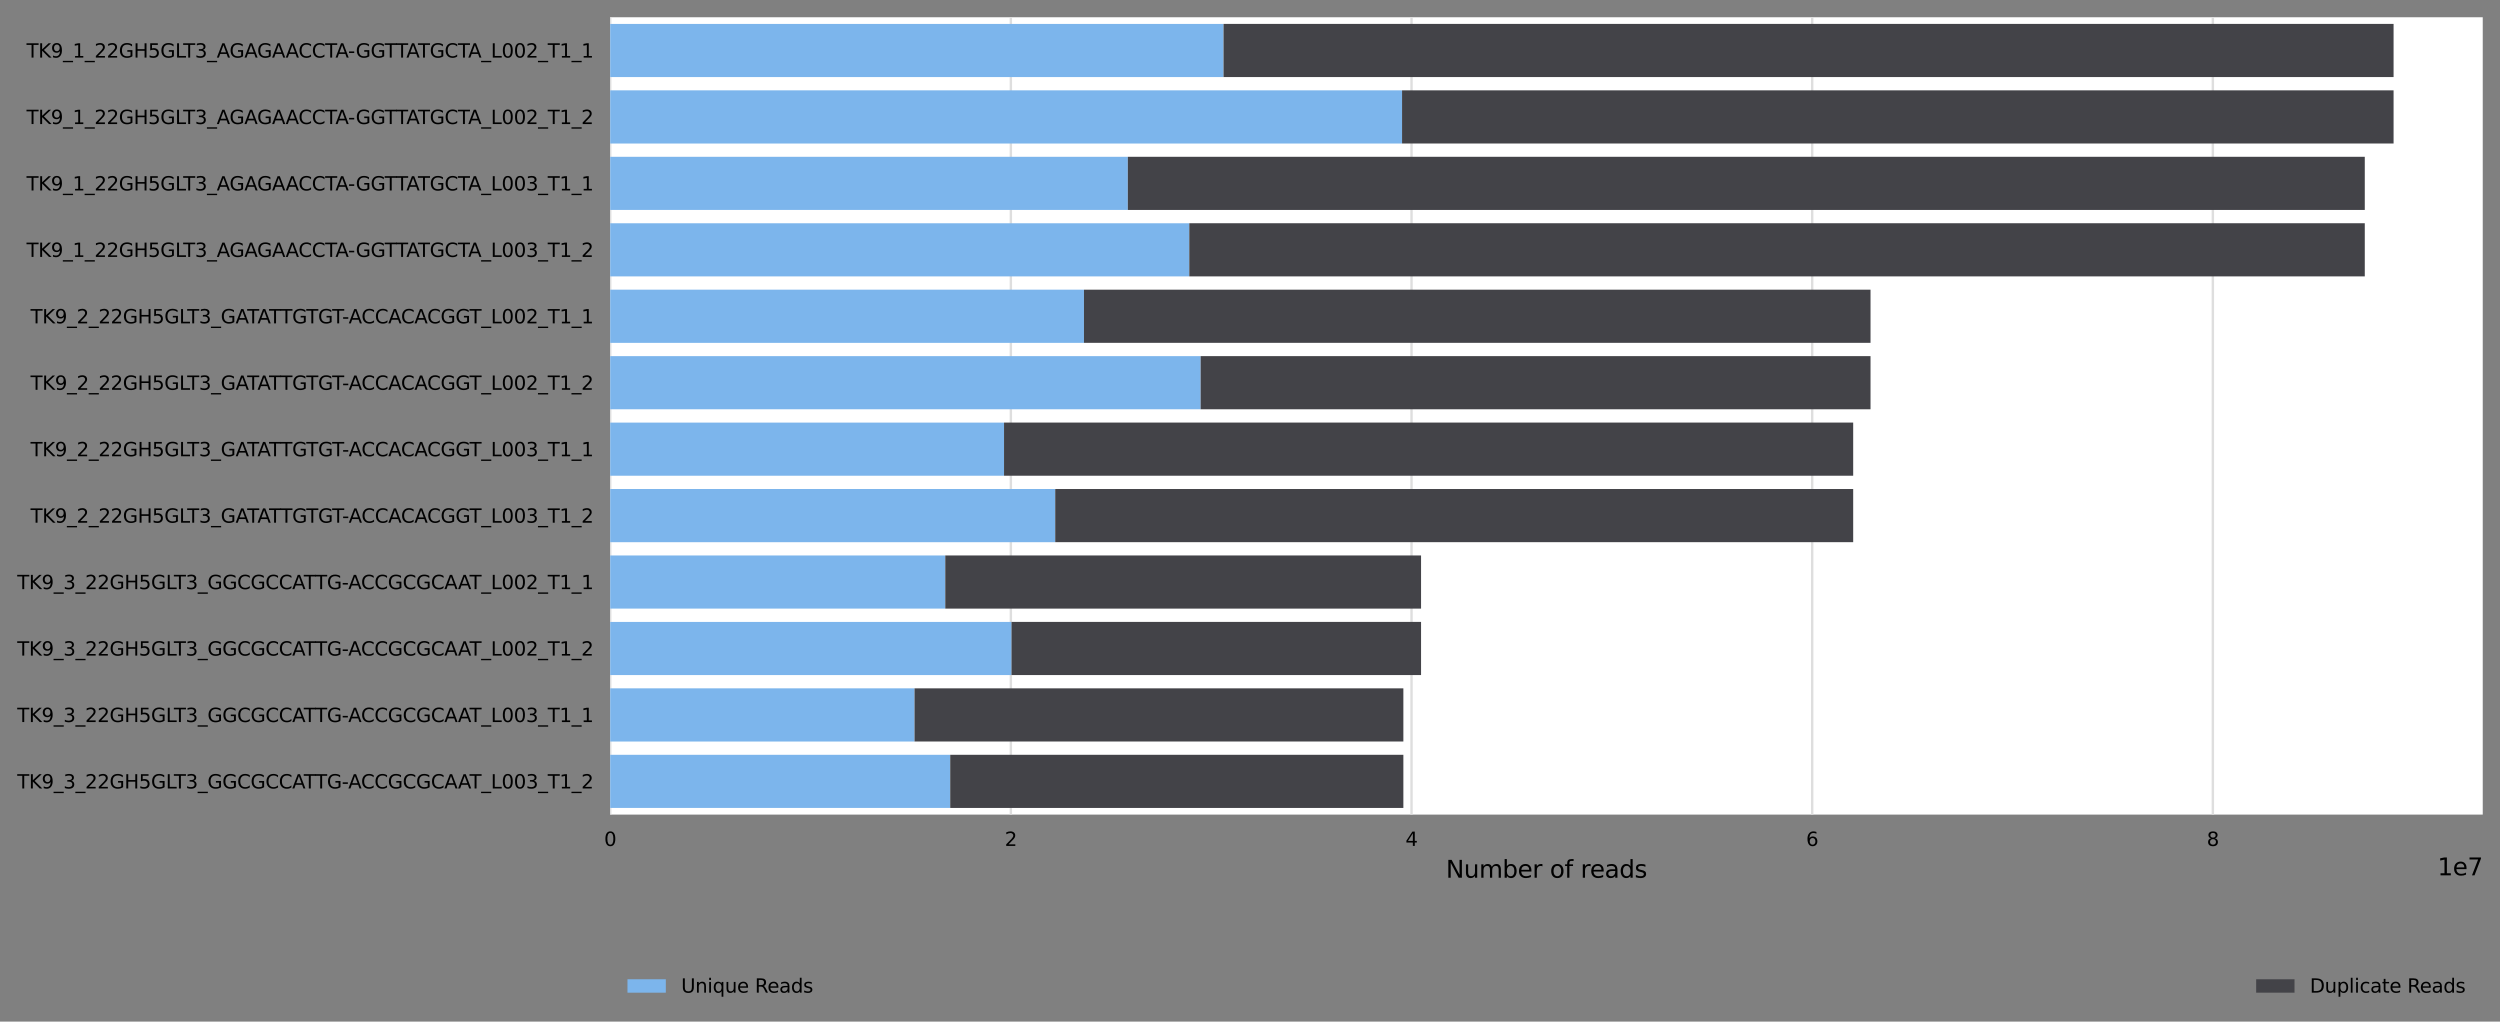 <?xml version="1.0" encoding="utf-8" standalone="no"?>
<!DOCTYPE svg PUBLIC "-//W3C//DTD SVG 1.1//EN"
  "http://www.w3.org/Graphics/SVG/1.1/DTD/svg11.dtd">
<svg xmlns:xlink="http://www.w3.org/1999/xlink" width="1042.975pt" height="426.2pt" viewBox="0 0 1042.975 426.2" xmlns="http://www.w3.org/2000/svg" version="1.1">
 <rect x="0" y="0" width="1042.975" height="426.2" fill="#808080" stroke="none"/>
 <defs>
  <style type="text/css">*{stroke-linejoin: round; stroke-linecap: butt}</style>
 </defs>
 <g id="figure_1">
  <g id="axes_1">
   <g id="patch_1">
    <path d="M 254.575 339.84 
L 1035.775 339.84 
L 1035.775 7.2 
L 254.575 7.2 
z
" style="fill: #ffffff"/>
   </g>
   <g id="matplotlib.axis_1">
    <g id="xtick_1">
     <g id="line2d_1">
      <path d="M 254.575 339.84 
L 254.575 7.2 
" clip-path="url(#p175f66306d)" style="fill: none; stroke: #dedede; stroke-linecap: square"/>
     </g>
     <g id="text_1">
      <!-- 0 -->
      <g transform="translate(252.03 352.919) scale(0.08 -0.08)">
       <defs>
        <path id="DejaVuSans-30" d="M 2034 4250 
Q 1547 4250 1301 3770 
Q 1056 3291 1056 2328 
Q 1056 1369 1301 889 
Q 1547 409 2034 409 
Q 2525 409 2770 889 
Q 3016 1369 3016 2328 
Q 3016 3291 2770 3770 
Q 2525 4250 2034 4250 
z
M 2034 4750 
Q 2819 4750 3233 4129 
Q 3647 3509 3647 2328 
Q 3647 1150 3233 529 
Q 2819 -91 2034 -91 
Q 1250 -91 836 529 
Q 422 1150 422 2328 
Q 422 3509 836 4129 
Q 1250 4750 2034 4750 
z
" transform="scale(0.016)"/>
       </defs>
       <use xlink:href="#DejaVuSans-30"/>
      </g>
     </g>
    </g>
    <g id="xtick_2">
     <g id="line2d_2">
      <path d="M 421.726 339.84 
L 421.726 7.2 
" clip-path="url(#p175f66306d)" style="fill: none; stroke: #dedede; stroke-linecap: square"/>
     </g>
     <g id="text_2">
      <!-- 2 -->
      <g transform="translate(419.181 352.919) scale(0.08 -0.08)">
       <defs>
        <path id="DejaVuSans-32" d="M 1228 531 
L 3431 531 
L 3431 0 
L 469 0 
L 469 531 
Q 828 903 1448 1529 
Q 2069 2156 2228 2338 
Q 2531 2678 2651 2914 
Q 2772 3150 2772 3378 
Q 2772 3750 2511 3984 
Q 2250 4219 1831 4219 
Q 1534 4219 1204 4116 
Q 875 4013 500 3803 
L 500 4441 
Q 881 4594 1212 4672 
Q 1544 4750 1819 4750 
Q 2544 4750 2975 4387 
Q 3406 4025 3406 3419 
Q 3406 3131 3298 2873 
Q 3191 2616 2906 2266 
Q 2828 2175 2409 1742 
Q 1991 1309 1228 531 
z
" transform="scale(0.016)"/>
       </defs>
       <use xlink:href="#DejaVuSans-32"/>
      </g>
     </g>
    </g>
    <g id="xtick_3">
     <g id="line2d_3">
      <path d="M 588.878 339.84 
L 588.878 7.2 
" clip-path="url(#p175f66306d)" style="fill: none; stroke: #dedede; stroke-linecap: square"/>
     </g>
     <g id="text_3">
      <!-- 4 -->
      <g transform="translate(586.333 352.919) scale(0.08 -0.08)">
       <defs>
        <path id="DejaVuSans-34" d="M 2419 4116 
L 825 1625 
L 2419 1625 
L 2419 4116 
z
M 2253 4666 
L 3047 4666 
L 3047 1625 
L 3713 1625 
L 3713 1100 
L 3047 1100 
L 3047 0 
L 2419 0 
L 2419 1100 
L 313 1100 
L 313 1709 
L 2253 4666 
z
" transform="scale(0.016)"/>
       </defs>
       <use xlink:href="#DejaVuSans-34"/>
      </g>
     </g>
    </g>
    <g id="xtick_4">
     <g id="line2d_4">
      <path d="M 756.029 339.84 
L 756.029 7.2 
" clip-path="url(#p175f66306d)" style="fill: none; stroke: #dedede; stroke-linecap: square"/>
     </g>
     <g id="text_4">
      <!-- 6 -->
      <g transform="translate(753.484 352.919) scale(0.08 -0.08)">
       <defs>
        <path id="DejaVuSans-36" d="M 2113 2584 
Q 1688 2584 1439 2293 
Q 1191 2003 1191 1497 
Q 1191 994 1439 701 
Q 1688 409 2113 409 
Q 2538 409 2786 701 
Q 3034 994 3034 1497 
Q 3034 2003 2786 2293 
Q 2538 2584 2113 2584 
z
M 3366 4563 
L 3366 3988 
Q 3128 4100 2886 4159 
Q 2644 4219 2406 4219 
Q 1781 4219 1451 3797 
Q 1122 3375 1075 2522 
Q 1259 2794 1537 2939 
Q 1816 3084 2150 3084 
Q 2853 3084 3261 2657 
Q 3669 2231 3669 1497 
Q 3669 778 3244 343 
Q 2819 -91 2113 -91 
Q 1303 -91 875 529 
Q 447 1150 447 2328 
Q 447 3434 972 4092 
Q 1497 4750 2381 4750 
Q 2619 4750 2861 4703 
Q 3103 4656 3366 4563 
z
" transform="scale(0.016)"/>
       </defs>
       <use xlink:href="#DejaVuSans-36"/>
      </g>
     </g>
    </g>
    <g id="xtick_5">
     <g id="line2d_5">
      <path d="M 923.18 339.84 
L 923.18 7.2 
" clip-path="url(#p175f66306d)" style="fill: none; stroke: #dedede; stroke-linecap: square"/>
     </g>
     <g id="text_5">
      <!-- 8 -->
      <g transform="translate(920.635 352.919) scale(0.08 -0.08)">
       <defs>
        <path id="DejaVuSans-38" d="M 2034 2216 
Q 1584 2216 1326 1975 
Q 1069 1734 1069 1313 
Q 1069 891 1326 650 
Q 1584 409 2034 409 
Q 2484 409 2743 651 
Q 3003 894 3003 1313 
Q 3003 1734 2745 1975 
Q 2488 2216 2034 2216 
z
M 1403 2484 
Q 997 2584 770 2862 
Q 544 3141 544 3541 
Q 544 4100 942 4425 
Q 1341 4750 2034 4750 
Q 2731 4750 3128 4425 
Q 3525 4100 3525 3541 
Q 3525 3141 3298 2862 
Q 3072 2584 2669 2484 
Q 3125 2378 3379 2068 
Q 3634 1759 3634 1313 
Q 3634 634 3220 271 
Q 2806 -91 2034 -91 
Q 1263 -91 848 271 
Q 434 634 434 1313 
Q 434 1759 690 2068 
Q 947 2378 1403 2484 
z
M 1172 3481 
Q 1172 3119 1398 2916 
Q 1625 2713 2034 2713 
Q 2441 2713 2670 2916 
Q 2900 3119 2900 3481 
Q 2900 3844 2670 4047 
Q 2441 4250 2034 4250 
Q 1625 4250 1398 4047 
Q 1172 3844 1172 3481 
z
" transform="scale(0.016)"/>
       </defs>
       <use xlink:href="#DejaVuSans-38"/>
      </g>
     </g>
    </g>
    <g id="text_6">
     <!-- Number of reads -->
     <g transform="translate(603.229 366.181) scale(0.1 -0.1)">
      <defs>
       <path id="DejaVuSans-4e" d="M 628 4666 
L 1478 4666 
L 3547 763 
L 3547 4666 
L 4159 4666 
L 4159 0 
L 3309 0 
L 1241 3903 
L 1241 0 
L 628 0 
L 628 4666 
z
" transform="scale(0.016)"/>
       <path id="DejaVuSans-75" d="M 544 1381 
L 544 3500 
L 1119 3500 
L 1119 1403 
Q 1119 906 1312 657 
Q 1506 409 1894 409 
Q 2359 409 2629 706 
Q 2900 1003 2900 1516 
L 2900 3500 
L 3475 3500 
L 3475 0 
L 2900 0 
L 2900 538 
Q 2691 219 2414 64 
Q 2138 -91 1772 -91 
Q 1169 -91 856 284 
Q 544 659 544 1381 
z
M 1991 3584 
L 1991 3584 
z
" transform="scale(0.016)"/>
       <path id="DejaVuSans-6d" d="M 3328 2828 
Q 3544 3216 3844 3400 
Q 4144 3584 4550 3584 
Q 5097 3584 5394 3201 
Q 5691 2819 5691 2113 
L 5691 0 
L 5113 0 
L 5113 2094 
Q 5113 2597 4934 2840 
Q 4756 3084 4391 3084 
Q 3944 3084 3684 2787 
Q 3425 2491 3425 1978 
L 3425 0 
L 2847 0 
L 2847 2094 
Q 2847 2600 2669 2842 
Q 2491 3084 2119 3084 
Q 1678 3084 1418 2786 
Q 1159 2488 1159 1978 
L 1159 0 
L 581 0 
L 581 3500 
L 1159 3500 
L 1159 2956 
Q 1356 3278 1631 3431 
Q 1906 3584 2284 3584 
Q 2666 3584 2933 3390 
Q 3200 3197 3328 2828 
z
" transform="scale(0.016)"/>
       <path id="DejaVuSans-62" d="M 3116 1747 
Q 3116 2381 2855 2742 
Q 2594 3103 2138 3103 
Q 1681 3103 1420 2742 
Q 1159 2381 1159 1747 
Q 1159 1113 1420 752 
Q 1681 391 2138 391 
Q 2594 391 2855 752 
Q 3116 1113 3116 1747 
z
M 1159 2969 
Q 1341 3281 1617 3432 
Q 1894 3584 2278 3584 
Q 2916 3584 3314 3078 
Q 3713 2572 3713 1747 
Q 3713 922 3314 415 
Q 2916 -91 2278 -91 
Q 1894 -91 1617 61 
Q 1341 213 1159 525 
L 1159 0 
L 581 0 
L 581 4863 
L 1159 4863 
L 1159 2969 
z
" transform="scale(0.016)"/>
       <path id="DejaVuSans-65" d="M 3597 1894 
L 3597 1613 
L 953 1613 
Q 991 1019 1311 708 
Q 1631 397 2203 397 
Q 2534 397 2845 478 
Q 3156 559 3463 722 
L 3463 178 
Q 3153 47 2828 -22 
Q 2503 -91 2169 -91 
Q 1331 -91 842 396 
Q 353 884 353 1716 
Q 353 2575 817 3079 
Q 1281 3584 2069 3584 
Q 2775 3584 3186 3129 
Q 3597 2675 3597 1894 
z
M 3022 2063 
Q 3016 2534 2758 2815 
Q 2500 3097 2075 3097 
Q 1594 3097 1305 2825 
Q 1016 2553 972 2059 
L 3022 2063 
z
" transform="scale(0.016)"/>
       <path id="DejaVuSans-72" d="M 2631 2963 
Q 2534 3019 2420 3045 
Q 2306 3072 2169 3072 
Q 1681 3072 1420 2755 
Q 1159 2438 1159 1844 
L 1159 0 
L 581 0 
L 581 3500 
L 1159 3500 
L 1159 2956 
Q 1341 3275 1631 3429 
Q 1922 3584 2338 3584 
Q 2397 3584 2469 3576 
Q 2541 3569 2628 3553 
L 2631 2963 
z
" transform="scale(0.016)"/>
       <path id="DejaVuSans-20" transform="scale(0.016)"/>
       <path id="DejaVuSans-6f" d="M 1959 3097 
Q 1497 3097 1228 2736 
Q 959 2375 959 1747 
Q 959 1119 1226 758 
Q 1494 397 1959 397 
Q 2419 397 2687 759 
Q 2956 1122 2956 1747 
Q 2956 2369 2687 2733 
Q 2419 3097 1959 3097 
z
M 1959 3584 
Q 2709 3584 3137 3096 
Q 3566 2609 3566 1747 
Q 3566 888 3137 398 
Q 2709 -91 1959 -91 
Q 1206 -91 779 398 
Q 353 888 353 1747 
Q 353 2609 779 3096 
Q 1206 3584 1959 3584 
z
" transform="scale(0.016)"/>
       <path id="DejaVuSans-66" d="M 2375 4863 
L 2375 4384 
L 1825 4384 
Q 1516 4384 1395 4259 
Q 1275 4134 1275 3809 
L 1275 3500 
L 2222 3500 
L 2222 3053 
L 1275 3053 
L 1275 0 
L 697 0 
L 697 3053 
L 147 3053 
L 147 3500 
L 697 3500 
L 697 3744 
Q 697 4328 969 4595 
Q 1241 4863 1831 4863 
L 2375 4863 
z
" transform="scale(0.016)"/>
       <path id="DejaVuSans-61" d="M 2194 1759 
Q 1497 1759 1228 1600 
Q 959 1441 959 1056 
Q 959 750 1161 570 
Q 1363 391 1709 391 
Q 2188 391 2477 730 
Q 2766 1069 2766 1631 
L 2766 1759 
L 2194 1759 
z
M 3341 1997 
L 3341 0 
L 2766 0 
L 2766 531 
Q 2569 213 2275 61 
Q 1981 -91 1556 -91 
Q 1019 -91 701 211 
Q 384 513 384 1019 
Q 384 1609 779 1909 
Q 1175 2209 1959 2209 
L 2766 2209 
L 2766 2266 
Q 2766 2663 2505 2880 
Q 2244 3097 1772 3097 
Q 1472 3097 1187 3025 
Q 903 2953 641 2809 
L 641 3341 
Q 956 3463 1253 3523 
Q 1550 3584 1831 3584 
Q 2591 3584 2966 3190 
Q 3341 2797 3341 1997 
z
" transform="scale(0.016)"/>
       <path id="DejaVuSans-64" d="M 2906 2969 
L 2906 4863 
L 3481 4863 
L 3481 0 
L 2906 0 
L 2906 525 
Q 2725 213 2448 61 
Q 2172 -91 1784 -91 
Q 1150 -91 751 415 
Q 353 922 353 1747 
Q 353 2572 751 3078 
Q 1150 3584 1784 3584 
Q 2172 3584 2448 3432 
Q 2725 3281 2906 2969 
z
M 947 1747 
Q 947 1113 1208 752 
Q 1469 391 1925 391 
Q 2381 391 2643 752 
Q 2906 1113 2906 1747 
Q 2906 2381 2643 2742 
Q 2381 3103 1925 3103 
Q 1469 3103 1208 2742 
Q 947 2381 947 1747 
z
" transform="scale(0.016)"/>
       <path id="DejaVuSans-73" d="M 2834 3397 
L 2834 2853 
Q 2591 2978 2328 3040 
Q 2066 3103 1784 3103 
Q 1356 3103 1142 2972 
Q 928 2841 928 2578 
Q 928 2378 1081 2264 
Q 1234 2150 1697 2047 
L 1894 2003 
Q 2506 1872 2764 1633 
Q 3022 1394 3022 966 
Q 3022 478 2636 193 
Q 2250 -91 1575 -91 
Q 1294 -91 989 -36 
Q 684 19 347 128 
L 347 722 
Q 666 556 975 473 
Q 1284 391 1588 391 
Q 1994 391 2212 530 
Q 2431 669 2431 922 
Q 2431 1156 2273 1281 
Q 2116 1406 1581 1522 
L 1381 1569 
Q 847 1681 609 1914 
Q 372 2147 372 2553 
Q 372 3047 722 3315 
Q 1072 3584 1716 3584 
Q 2034 3584 2315 3537 
Q 2597 3491 2834 3397 
z
" transform="scale(0.016)"/>
      </defs>
      <use xlink:href="#DejaVuSans-4e"/>
      <use xlink:href="#DejaVuSans-75" x="74.805"/>
      <use xlink:href="#DejaVuSans-6d" x="138.184"/>
      <use xlink:href="#DejaVuSans-62" x="235.596"/>
      <use xlink:href="#DejaVuSans-65" x="299.072"/>
      <use xlink:href="#DejaVuSans-72" x="360.596"/>
      <use xlink:href="#DejaVuSans-20" x="401.709"/>
      <use xlink:href="#DejaVuSans-6f" x="433.496"/>
      <use xlink:href="#DejaVuSans-66" x="494.678"/>
      <use xlink:href="#DejaVuSans-20" x="529.883"/>
      <use xlink:href="#DejaVuSans-72" x="561.67"/>
      <use xlink:href="#DejaVuSans-65" x="600.533"/>
      <use xlink:href="#DejaVuSans-61" x="662.057"/>
      <use xlink:href="#DejaVuSans-64" x="723.336"/>
      <use xlink:href="#DejaVuSans-73" x="786.812"/>
     </g>
    </g>
    <g id="text_7">
     <!-- 1e7 -->
     <g transform="translate(1016.897 365.181) scale(0.1 -0.1)">
      <defs>
       <path id="DejaVuSans-31" d="M 794 531 
L 1825 531 
L 1825 4091 
L 703 3866 
L 703 4441 
L 1819 4666 
L 2450 4666 
L 2450 531 
L 3481 531 
L 3481 0 
L 794 0 
L 794 531 
z
" transform="scale(0.016)"/>
       <path id="DejaVuSans-37" d="M 525 4666 
L 3525 4666 
L 3525 4397 
L 1831 0 
L 1172 0 
L 2766 4134 
L 525 4134 
L 525 4666 
z
" transform="scale(0.016)"/>
      </defs>
      <use xlink:href="#DejaVuSans-31"/>
      <use xlink:href="#DejaVuSans-65" x="63.623"/>
      <use xlink:href="#DejaVuSans-37" x="125.146"/>
     </g>
    </g>
   </g>
   <g id="matplotlib.axis_2">
    <g id="ytick_1">
     <g id="text_8">
      <!-- TK9_1_22GH5GLT3_AGAGAACCTA-GGTTATGCTA_L002_T1_1 -->
      <g transform="translate(11.074 24.029) scale(0.08 -0.08)">
       <defs>
        <path id="DejaVuSans-54" d="M -19 4666 
L 3928 4666 
L 3928 4134 
L 2272 4134 
L 2272 0 
L 1638 0 
L 1638 4134 
L -19 4134 
L -19 4666 
z
" transform="scale(0.016)"/>
        <path id="DejaVuSans-4b" d="M 628 4666 
L 1259 4666 
L 1259 2694 
L 3353 4666 
L 4166 4666 
L 1850 2491 
L 4331 0 
L 3500 0 
L 1259 2247 
L 1259 0 
L 628 0 
L 628 4666 
z
" transform="scale(0.016)"/>
        <path id="DejaVuSans-39" d="M 703 97 
L 703 672 
Q 941 559 1184 500 
Q 1428 441 1663 441 
Q 2288 441 2617 861 
Q 2947 1281 2994 2138 
Q 2813 1869 2534 1725 
Q 2256 1581 1919 1581 
Q 1219 1581 811 2004 
Q 403 2428 403 3163 
Q 403 3881 828 4315 
Q 1253 4750 1959 4750 
Q 2769 4750 3195 4129 
Q 3622 3509 3622 2328 
Q 3622 1225 3098 567 
Q 2575 -91 1691 -91 
Q 1453 -91 1209 -44 
Q 966 3 703 97 
z
M 1959 2075 
Q 2384 2075 2632 2365 
Q 2881 2656 2881 3163 
Q 2881 3666 2632 3958 
Q 2384 4250 1959 4250 
Q 1534 4250 1286 3958 
Q 1038 3666 1038 3163 
Q 1038 2656 1286 2365 
Q 1534 2075 1959 2075 
z
" transform="scale(0.016)"/>
        <path id="DejaVuSans-5f" d="M 3263 -1063 
L 3263 -1509 
L -63 -1509 
L -63 -1063 
L 3263 -1063 
z
" transform="scale(0.016)"/>
        <path id="DejaVuSans-47" d="M 3809 666 
L 3809 1919 
L 2778 1919 
L 2778 2438 
L 4434 2438 
L 4434 434 
Q 4069 175 3628 42 
Q 3188 -91 2688 -91 
Q 1594 -91 976 548 
Q 359 1188 359 2328 
Q 359 3472 976 4111 
Q 1594 4750 2688 4750 
Q 3144 4750 3555 4637 
Q 3966 4525 4313 4306 
L 4313 3634 
Q 3963 3931 3569 4081 
Q 3175 4231 2741 4231 
Q 1884 4231 1454 3753 
Q 1025 3275 1025 2328 
Q 1025 1384 1454 906 
Q 1884 428 2741 428 
Q 3075 428 3337 486 
Q 3600 544 3809 666 
z
" transform="scale(0.016)"/>
        <path id="DejaVuSans-48" d="M 628 4666 
L 1259 4666 
L 1259 2753 
L 3553 2753 
L 3553 4666 
L 4184 4666 
L 4184 0 
L 3553 0 
L 3553 2222 
L 1259 2222 
L 1259 0 
L 628 0 
L 628 4666 
z
" transform="scale(0.016)"/>
        <path id="DejaVuSans-35" d="M 691 4666 
L 3169 4666 
L 3169 4134 
L 1269 4134 
L 1269 2991 
Q 1406 3038 1543 3061 
Q 1681 3084 1819 3084 
Q 2600 3084 3056 2656 
Q 3513 2228 3513 1497 
Q 3513 744 3044 326 
Q 2575 -91 1722 -91 
Q 1428 -91 1123 -41 
Q 819 9 494 109 
L 494 744 
Q 775 591 1075 516 
Q 1375 441 1709 441 
Q 2250 441 2565 725 
Q 2881 1009 2881 1497 
Q 2881 1984 2565 2268 
Q 2250 2553 1709 2553 
Q 1456 2553 1204 2497 
Q 953 2441 691 2322 
L 691 4666 
z
" transform="scale(0.016)"/>
        <path id="DejaVuSans-4c" d="M 628 4666 
L 1259 4666 
L 1259 531 
L 3531 531 
L 3531 0 
L 628 0 
L 628 4666 
z
" transform="scale(0.016)"/>
        <path id="DejaVuSans-33" d="M 2597 2516 
Q 3050 2419 3304 2112 
Q 3559 1806 3559 1356 
Q 3559 666 3084 287 
Q 2609 -91 1734 -91 
Q 1441 -91 1130 -33 
Q 819 25 488 141 
L 488 750 
Q 750 597 1062 519 
Q 1375 441 1716 441 
Q 2309 441 2620 675 
Q 2931 909 2931 1356 
Q 2931 1769 2642 2001 
Q 2353 2234 1838 2234 
L 1294 2234 
L 1294 2753 
L 1863 2753 
Q 2328 2753 2575 2939 
Q 2822 3125 2822 3475 
Q 2822 3834 2567 4026 
Q 2313 4219 1838 4219 
Q 1578 4219 1281 4162 
Q 984 4106 628 3988 
L 628 4550 
Q 988 4650 1302 4700 
Q 1616 4750 1894 4750 
Q 2613 4750 3031 4423 
Q 3450 4097 3450 3541 
Q 3450 3153 3228 2886 
Q 3006 2619 2597 2516 
z
" transform="scale(0.016)"/>
        <path id="DejaVuSans-41" d="M 2188 4044 
L 1331 1722 
L 3047 1722 
L 2188 4044 
z
M 1831 4666 
L 2547 4666 
L 4325 0 
L 3669 0 
L 3244 1197 
L 1141 1197 
L 716 0 
L 50 0 
L 1831 4666 
z
" transform="scale(0.016)"/>
        <path id="DejaVuSans-43" d="M 4122 4306 
L 4122 3641 
Q 3803 3938 3442 4084 
Q 3081 4231 2675 4231 
Q 1875 4231 1450 3742 
Q 1025 3253 1025 2328 
Q 1025 1406 1450 917 
Q 1875 428 2675 428 
Q 3081 428 3442 575 
Q 3803 722 4122 1019 
L 4122 359 
Q 3791 134 3420 21 
Q 3050 -91 2638 -91 
Q 1578 -91 968 557 
Q 359 1206 359 2328 
Q 359 3453 968 4101 
Q 1578 4750 2638 4750 
Q 3056 4750 3426 4639 
Q 3797 4528 4122 4306 
z
" transform="scale(0.016)"/>
        <path id="DejaVuSans-2d" d="M 313 2009 
L 1997 2009 
L 1997 1497 
L 313 1497 
L 313 2009 
z
" transform="scale(0.016)"/>
       </defs>
       <use xlink:href="#DejaVuSans-54"/>
       <use xlink:href="#DejaVuSans-4b" x="61.084"/>
       <use xlink:href="#DejaVuSans-39" x="126.66"/>
       <use xlink:href="#DejaVuSans-5f" x="190.283"/>
       <use xlink:href="#DejaVuSans-31" x="240.283"/>
       <use xlink:href="#DejaVuSans-5f" x="303.906"/>
       <use xlink:href="#DejaVuSans-32" x="353.906"/>
       <use xlink:href="#DejaVuSans-32" x="417.529"/>
       <use xlink:href="#DejaVuSans-47" x="481.152"/>
       <use xlink:href="#DejaVuSans-48" x="558.643"/>
       <use xlink:href="#DejaVuSans-35" x="633.838"/>
       <use xlink:href="#DejaVuSans-47" x="697.461"/>
       <use xlink:href="#DejaVuSans-4c" x="774.951"/>
       <use xlink:href="#DejaVuSans-54" x="816.914"/>
       <use xlink:href="#DejaVuSans-33" x="877.998"/>
       <use xlink:href="#DejaVuSans-5f" x="941.621"/>
       <use xlink:href="#DejaVuSans-41" x="991.621"/>
       <use xlink:href="#DejaVuSans-47" x="1058.279"/>
       <use xlink:href="#DejaVuSans-41" x="1135.77"/>
       <use xlink:href="#DejaVuSans-47" x="1202.428"/>
       <use xlink:href="#DejaVuSans-41" x="1279.918"/>
       <use xlink:href="#DejaVuSans-41" x="1351.076"/>
       <use xlink:href="#DejaVuSans-43" x="1417.734"/>
       <use xlink:href="#DejaVuSans-43" x="1487.559"/>
       <use xlink:href="#DejaVuSans-54" x="1557.383"/>
       <use xlink:href="#DejaVuSans-41" x="1610.717"/>
       <use xlink:href="#DejaVuSans-2d" x="1676.875"/>
       <use xlink:href="#DejaVuSans-47" x="1716.584"/>
       <use xlink:href="#DejaVuSans-47" x="1794.074"/>
       <use xlink:href="#DejaVuSans-54" x="1867.939"/>
       <use xlink:href="#DejaVuSans-54" x="1927.273"/>
       <use xlink:href="#DejaVuSans-41" x="1980.607"/>
       <use xlink:href="#DejaVuSans-54" x="2041.266"/>
       <use xlink:href="#DejaVuSans-47" x="2102.35"/>
       <use xlink:href="#DejaVuSans-43" x="2179.84"/>
       <use xlink:href="#DejaVuSans-54" x="2249.664"/>
       <use xlink:href="#DejaVuSans-41" x="2302.998"/>
       <use xlink:href="#DejaVuSans-5f" x="2371.406"/>
       <use xlink:href="#DejaVuSans-4c" x="2421.406"/>
       <use xlink:href="#DejaVuSans-30" x="2477.119"/>
       <use xlink:href="#DejaVuSans-30" x="2540.742"/>
       <use xlink:href="#DejaVuSans-32" x="2604.365"/>
       <use xlink:href="#DejaVuSans-5f" x="2667.988"/>
       <use xlink:href="#DejaVuSans-54" x="2717.988"/>
       <use xlink:href="#DejaVuSans-31" x="2779.072"/>
       <use xlink:href="#DejaVuSans-5f" x="2842.695"/>
       <use xlink:href="#DejaVuSans-31" x="2892.695"/>
      </g>
     </g>
    </g>
    <g id="ytick_2">
     <g id="text_9">
      <!-- TK9_1_22GH5GLT3_AGAGAACCTA-GGTTATGCTA_L002_T1_2 -->
      <g transform="translate(11.074 51.749) scale(0.08 -0.08)">
       <use xlink:href="#DejaVuSans-54"/>
       <use xlink:href="#DejaVuSans-4b" x="61.084"/>
       <use xlink:href="#DejaVuSans-39" x="126.66"/>
       <use xlink:href="#DejaVuSans-5f" x="190.283"/>
       <use xlink:href="#DejaVuSans-31" x="240.283"/>
       <use xlink:href="#DejaVuSans-5f" x="303.906"/>
       <use xlink:href="#DejaVuSans-32" x="353.906"/>
       <use xlink:href="#DejaVuSans-32" x="417.529"/>
       <use xlink:href="#DejaVuSans-47" x="481.152"/>
       <use xlink:href="#DejaVuSans-48" x="558.643"/>
       <use xlink:href="#DejaVuSans-35" x="633.838"/>
       <use xlink:href="#DejaVuSans-47" x="697.461"/>
       <use xlink:href="#DejaVuSans-4c" x="774.951"/>
       <use xlink:href="#DejaVuSans-54" x="816.914"/>
       <use xlink:href="#DejaVuSans-33" x="877.998"/>
       <use xlink:href="#DejaVuSans-5f" x="941.621"/>
       <use xlink:href="#DejaVuSans-41" x="991.621"/>
       <use xlink:href="#DejaVuSans-47" x="1058.279"/>
       <use xlink:href="#DejaVuSans-41" x="1135.77"/>
       <use xlink:href="#DejaVuSans-47" x="1202.428"/>
       <use xlink:href="#DejaVuSans-41" x="1279.918"/>
       <use xlink:href="#DejaVuSans-41" x="1351.076"/>
       <use xlink:href="#DejaVuSans-43" x="1417.734"/>
       <use xlink:href="#DejaVuSans-43" x="1487.559"/>
       <use xlink:href="#DejaVuSans-54" x="1557.383"/>
       <use xlink:href="#DejaVuSans-41" x="1610.717"/>
       <use xlink:href="#DejaVuSans-2d" x="1676.875"/>
       <use xlink:href="#DejaVuSans-47" x="1716.584"/>
       <use xlink:href="#DejaVuSans-47" x="1794.074"/>
       <use xlink:href="#DejaVuSans-54" x="1867.939"/>
       <use xlink:href="#DejaVuSans-54" x="1927.273"/>
       <use xlink:href="#DejaVuSans-41" x="1980.607"/>
       <use xlink:href="#DejaVuSans-54" x="2041.266"/>
       <use xlink:href="#DejaVuSans-47" x="2102.35"/>
       <use xlink:href="#DejaVuSans-43" x="2179.84"/>
       <use xlink:href="#DejaVuSans-54" x="2249.664"/>
       <use xlink:href="#DejaVuSans-41" x="2302.998"/>
       <use xlink:href="#DejaVuSans-5f" x="2371.406"/>
       <use xlink:href="#DejaVuSans-4c" x="2421.406"/>
       <use xlink:href="#DejaVuSans-30" x="2477.119"/>
       <use xlink:href="#DejaVuSans-30" x="2540.742"/>
       <use xlink:href="#DejaVuSans-32" x="2604.365"/>
       <use xlink:href="#DejaVuSans-5f" x="2667.988"/>
       <use xlink:href="#DejaVuSans-54" x="2717.988"/>
       <use xlink:href="#DejaVuSans-31" x="2779.072"/>
       <use xlink:href="#DejaVuSans-5f" x="2842.695"/>
       <use xlink:href="#DejaVuSans-32" x="2892.695"/>
      </g>
     </g>
    </g>
    <g id="ytick_3">
     <g id="text_10">
      <!-- TK9_1_22GH5GLT3_AGAGAACCTA-GGTTATGCTA_L003_T1_1 -->
      <g transform="translate(11.074 79.469) scale(0.08 -0.08)">
       <use xlink:href="#DejaVuSans-54"/>
       <use xlink:href="#DejaVuSans-4b" x="61.084"/>
       <use xlink:href="#DejaVuSans-39" x="126.66"/>
       <use xlink:href="#DejaVuSans-5f" x="190.283"/>
       <use xlink:href="#DejaVuSans-31" x="240.283"/>
       <use xlink:href="#DejaVuSans-5f" x="303.906"/>
       <use xlink:href="#DejaVuSans-32" x="353.906"/>
       <use xlink:href="#DejaVuSans-32" x="417.529"/>
       <use xlink:href="#DejaVuSans-47" x="481.152"/>
       <use xlink:href="#DejaVuSans-48" x="558.643"/>
       <use xlink:href="#DejaVuSans-35" x="633.838"/>
       <use xlink:href="#DejaVuSans-47" x="697.461"/>
       <use xlink:href="#DejaVuSans-4c" x="774.951"/>
       <use xlink:href="#DejaVuSans-54" x="816.914"/>
       <use xlink:href="#DejaVuSans-33" x="877.998"/>
       <use xlink:href="#DejaVuSans-5f" x="941.621"/>
       <use xlink:href="#DejaVuSans-41" x="991.621"/>
       <use xlink:href="#DejaVuSans-47" x="1058.279"/>
       <use xlink:href="#DejaVuSans-41" x="1135.77"/>
       <use xlink:href="#DejaVuSans-47" x="1202.428"/>
       <use xlink:href="#DejaVuSans-41" x="1279.918"/>
       <use xlink:href="#DejaVuSans-41" x="1351.076"/>
       <use xlink:href="#DejaVuSans-43" x="1417.734"/>
       <use xlink:href="#DejaVuSans-43" x="1487.559"/>
       <use xlink:href="#DejaVuSans-54" x="1557.383"/>
       <use xlink:href="#DejaVuSans-41" x="1610.717"/>
       <use xlink:href="#DejaVuSans-2d" x="1676.875"/>
       <use xlink:href="#DejaVuSans-47" x="1716.584"/>
       <use xlink:href="#DejaVuSans-47" x="1794.074"/>
       <use xlink:href="#DejaVuSans-54" x="1867.939"/>
       <use xlink:href="#DejaVuSans-54" x="1927.273"/>
       <use xlink:href="#DejaVuSans-41" x="1980.607"/>
       <use xlink:href="#DejaVuSans-54" x="2041.266"/>
       <use xlink:href="#DejaVuSans-47" x="2102.35"/>
       <use xlink:href="#DejaVuSans-43" x="2179.84"/>
       <use xlink:href="#DejaVuSans-54" x="2249.664"/>
       <use xlink:href="#DejaVuSans-41" x="2302.998"/>
       <use xlink:href="#DejaVuSans-5f" x="2371.406"/>
       <use xlink:href="#DejaVuSans-4c" x="2421.406"/>
       <use xlink:href="#DejaVuSans-30" x="2477.119"/>
       <use xlink:href="#DejaVuSans-30" x="2540.742"/>
       <use xlink:href="#DejaVuSans-33" x="2604.365"/>
       <use xlink:href="#DejaVuSans-5f" x="2667.988"/>
       <use xlink:href="#DejaVuSans-54" x="2717.988"/>
       <use xlink:href="#DejaVuSans-31" x="2779.072"/>
       <use xlink:href="#DejaVuSans-5f" x="2842.695"/>
       <use xlink:href="#DejaVuSans-31" x="2892.695"/>
      </g>
     </g>
    </g>
    <g id="ytick_4">
     <g id="text_11">
      <!-- TK9_1_22GH5GLT3_AGAGAACCTA-GGTTATGCTA_L003_T1_2 -->
      <g transform="translate(11.074 107.189) scale(0.08 -0.08)">
       <use xlink:href="#DejaVuSans-54"/>
       <use xlink:href="#DejaVuSans-4b" x="61.084"/>
       <use xlink:href="#DejaVuSans-39" x="126.66"/>
       <use xlink:href="#DejaVuSans-5f" x="190.283"/>
       <use xlink:href="#DejaVuSans-31" x="240.283"/>
       <use xlink:href="#DejaVuSans-5f" x="303.906"/>
       <use xlink:href="#DejaVuSans-32" x="353.906"/>
       <use xlink:href="#DejaVuSans-32" x="417.529"/>
       <use xlink:href="#DejaVuSans-47" x="481.152"/>
       <use xlink:href="#DejaVuSans-48" x="558.643"/>
       <use xlink:href="#DejaVuSans-35" x="633.838"/>
       <use xlink:href="#DejaVuSans-47" x="697.461"/>
       <use xlink:href="#DejaVuSans-4c" x="774.951"/>
       <use xlink:href="#DejaVuSans-54" x="816.914"/>
       <use xlink:href="#DejaVuSans-33" x="877.998"/>
       <use xlink:href="#DejaVuSans-5f" x="941.621"/>
       <use xlink:href="#DejaVuSans-41" x="991.621"/>
       <use xlink:href="#DejaVuSans-47" x="1058.279"/>
       <use xlink:href="#DejaVuSans-41" x="1135.77"/>
       <use xlink:href="#DejaVuSans-47" x="1202.428"/>
       <use xlink:href="#DejaVuSans-41" x="1279.918"/>
       <use xlink:href="#DejaVuSans-41" x="1351.076"/>
       <use xlink:href="#DejaVuSans-43" x="1417.734"/>
       <use xlink:href="#DejaVuSans-43" x="1487.559"/>
       <use xlink:href="#DejaVuSans-54" x="1557.383"/>
       <use xlink:href="#DejaVuSans-41" x="1610.717"/>
       <use xlink:href="#DejaVuSans-2d" x="1676.875"/>
       <use xlink:href="#DejaVuSans-47" x="1716.584"/>
       <use xlink:href="#DejaVuSans-47" x="1794.074"/>
       <use xlink:href="#DejaVuSans-54" x="1867.939"/>
       <use xlink:href="#DejaVuSans-54" x="1927.273"/>
       <use xlink:href="#DejaVuSans-41" x="1980.607"/>
       <use xlink:href="#DejaVuSans-54" x="2041.266"/>
       <use xlink:href="#DejaVuSans-47" x="2102.35"/>
       <use xlink:href="#DejaVuSans-43" x="2179.84"/>
       <use xlink:href="#DejaVuSans-54" x="2249.664"/>
       <use xlink:href="#DejaVuSans-41" x="2302.998"/>
       <use xlink:href="#DejaVuSans-5f" x="2371.406"/>
       <use xlink:href="#DejaVuSans-4c" x="2421.406"/>
       <use xlink:href="#DejaVuSans-30" x="2477.119"/>
       <use xlink:href="#DejaVuSans-30" x="2540.742"/>
       <use xlink:href="#DejaVuSans-33" x="2604.365"/>
       <use xlink:href="#DejaVuSans-5f" x="2667.988"/>
       <use xlink:href="#DejaVuSans-54" x="2717.988"/>
       <use xlink:href="#DejaVuSans-31" x="2779.072"/>
       <use xlink:href="#DejaVuSans-5f" x="2842.695"/>
       <use xlink:href="#DejaVuSans-32" x="2892.695"/>
      </g>
     </g>
    </g>
    <g id="ytick_5">
     <g id="text_12">
      <!-- TK9_2_22GH5GLT3_GATATTGTGT-ACCACACGGT_L002_T1_1 -->
      <g transform="translate(12.746 134.909) scale(0.08 -0.08)">
       <use xlink:href="#DejaVuSans-54"/>
       <use xlink:href="#DejaVuSans-4b" x="61.084"/>
       <use xlink:href="#DejaVuSans-39" x="126.66"/>
       <use xlink:href="#DejaVuSans-5f" x="190.283"/>
       <use xlink:href="#DejaVuSans-32" x="240.283"/>
       <use xlink:href="#DejaVuSans-5f" x="303.906"/>
       <use xlink:href="#DejaVuSans-32" x="353.906"/>
       <use xlink:href="#DejaVuSans-32" x="417.529"/>
       <use xlink:href="#DejaVuSans-47" x="481.152"/>
       <use xlink:href="#DejaVuSans-48" x="558.643"/>
       <use xlink:href="#DejaVuSans-35" x="633.838"/>
       <use xlink:href="#DejaVuSans-47" x="697.461"/>
       <use xlink:href="#DejaVuSans-4c" x="774.951"/>
       <use xlink:href="#DejaVuSans-54" x="816.914"/>
       <use xlink:href="#DejaVuSans-33" x="877.998"/>
       <use xlink:href="#DejaVuSans-5f" x="941.621"/>
       <use xlink:href="#DejaVuSans-47" x="991.621"/>
       <use xlink:href="#DejaVuSans-41" x="1069.111"/>
       <use xlink:href="#DejaVuSans-54" x="1129.77"/>
       <use xlink:href="#DejaVuSans-41" x="1183.104"/>
       <use xlink:href="#DejaVuSans-54" x="1243.762"/>
       <use xlink:href="#DejaVuSans-54" x="1303.096"/>
       <use xlink:href="#DejaVuSans-47" x="1364.18"/>
       <use xlink:href="#DejaVuSans-54" x="1438.045"/>
       <use xlink:href="#DejaVuSans-47" x="1499.129"/>
       <use xlink:href="#DejaVuSans-54" x="1572.994"/>
       <use xlink:href="#DejaVuSans-2d" x="1624.953"/>
       <use xlink:href="#DejaVuSans-41" x="1658.787"/>
       <use xlink:href="#DejaVuSans-43" x="1725.445"/>
       <use xlink:href="#DejaVuSans-43" x="1795.27"/>
       <use xlink:href="#DejaVuSans-41" x="1865.094"/>
       <use xlink:href="#DejaVuSans-43" x="1931.752"/>
       <use xlink:href="#DejaVuSans-41" x="2001.576"/>
       <use xlink:href="#DejaVuSans-43" x="2068.234"/>
       <use xlink:href="#DejaVuSans-47" x="2138.059"/>
       <use xlink:href="#DejaVuSans-47" x="2215.549"/>
       <use xlink:href="#DejaVuSans-54" x="2289.414"/>
       <use xlink:href="#DejaVuSans-5f" x="2350.498"/>
       <use xlink:href="#DejaVuSans-4c" x="2400.498"/>
       <use xlink:href="#DejaVuSans-30" x="2456.211"/>
       <use xlink:href="#DejaVuSans-30" x="2519.834"/>
       <use xlink:href="#DejaVuSans-32" x="2583.457"/>
       <use xlink:href="#DejaVuSans-5f" x="2647.08"/>
       <use xlink:href="#DejaVuSans-54" x="2697.08"/>
       <use xlink:href="#DejaVuSans-31" x="2758.164"/>
       <use xlink:href="#DejaVuSans-5f" x="2821.787"/>
       <use xlink:href="#DejaVuSans-31" x="2871.787"/>
      </g>
     </g>
    </g>
    <g id="ytick_6">
     <g id="text_13">
      <!-- TK9_2_22GH5GLT3_GATATTGTGT-ACCACACGGT_L002_T1_2 -->
      <g transform="translate(12.746 162.629) scale(0.08 -0.08)">
       <use xlink:href="#DejaVuSans-54"/>
       <use xlink:href="#DejaVuSans-4b" x="61.084"/>
       <use xlink:href="#DejaVuSans-39" x="126.66"/>
       <use xlink:href="#DejaVuSans-5f" x="190.283"/>
       <use xlink:href="#DejaVuSans-32" x="240.283"/>
       <use xlink:href="#DejaVuSans-5f" x="303.906"/>
       <use xlink:href="#DejaVuSans-32" x="353.906"/>
       <use xlink:href="#DejaVuSans-32" x="417.529"/>
       <use xlink:href="#DejaVuSans-47" x="481.152"/>
       <use xlink:href="#DejaVuSans-48" x="558.643"/>
       <use xlink:href="#DejaVuSans-35" x="633.838"/>
       <use xlink:href="#DejaVuSans-47" x="697.461"/>
       <use xlink:href="#DejaVuSans-4c" x="774.951"/>
       <use xlink:href="#DejaVuSans-54" x="816.914"/>
       <use xlink:href="#DejaVuSans-33" x="877.998"/>
       <use xlink:href="#DejaVuSans-5f" x="941.621"/>
       <use xlink:href="#DejaVuSans-47" x="991.621"/>
       <use xlink:href="#DejaVuSans-41" x="1069.111"/>
       <use xlink:href="#DejaVuSans-54" x="1129.77"/>
       <use xlink:href="#DejaVuSans-41" x="1183.104"/>
       <use xlink:href="#DejaVuSans-54" x="1243.762"/>
       <use xlink:href="#DejaVuSans-54" x="1303.096"/>
       <use xlink:href="#DejaVuSans-47" x="1364.18"/>
       <use xlink:href="#DejaVuSans-54" x="1438.045"/>
       <use xlink:href="#DejaVuSans-47" x="1499.129"/>
       <use xlink:href="#DejaVuSans-54" x="1572.994"/>
       <use xlink:href="#DejaVuSans-2d" x="1624.953"/>
       <use xlink:href="#DejaVuSans-41" x="1658.787"/>
       <use xlink:href="#DejaVuSans-43" x="1725.445"/>
       <use xlink:href="#DejaVuSans-43" x="1795.27"/>
       <use xlink:href="#DejaVuSans-41" x="1865.094"/>
       <use xlink:href="#DejaVuSans-43" x="1931.752"/>
       <use xlink:href="#DejaVuSans-41" x="2001.576"/>
       <use xlink:href="#DejaVuSans-43" x="2068.234"/>
       <use xlink:href="#DejaVuSans-47" x="2138.059"/>
       <use xlink:href="#DejaVuSans-47" x="2215.549"/>
       <use xlink:href="#DejaVuSans-54" x="2289.414"/>
       <use xlink:href="#DejaVuSans-5f" x="2350.498"/>
       <use xlink:href="#DejaVuSans-4c" x="2400.498"/>
       <use xlink:href="#DejaVuSans-30" x="2456.211"/>
       <use xlink:href="#DejaVuSans-30" x="2519.834"/>
       <use xlink:href="#DejaVuSans-32" x="2583.457"/>
       <use xlink:href="#DejaVuSans-5f" x="2647.08"/>
       <use xlink:href="#DejaVuSans-54" x="2697.08"/>
       <use xlink:href="#DejaVuSans-31" x="2758.164"/>
       <use xlink:href="#DejaVuSans-5f" x="2821.787"/>
       <use xlink:href="#DejaVuSans-32" x="2871.787"/>
      </g>
     </g>
    </g>
    <g id="ytick_7">
     <g id="text_14">
      <!-- TK9_2_22GH5GLT3_GATATTGTGT-ACCACACGGT_L003_T1_1 -->
      <g transform="translate(12.746 190.349) scale(0.08 -0.08)">
       <use xlink:href="#DejaVuSans-54"/>
       <use xlink:href="#DejaVuSans-4b" x="61.084"/>
       <use xlink:href="#DejaVuSans-39" x="126.66"/>
       <use xlink:href="#DejaVuSans-5f" x="190.283"/>
       <use xlink:href="#DejaVuSans-32" x="240.283"/>
       <use xlink:href="#DejaVuSans-5f" x="303.906"/>
       <use xlink:href="#DejaVuSans-32" x="353.906"/>
       <use xlink:href="#DejaVuSans-32" x="417.529"/>
       <use xlink:href="#DejaVuSans-47" x="481.152"/>
       <use xlink:href="#DejaVuSans-48" x="558.643"/>
       <use xlink:href="#DejaVuSans-35" x="633.838"/>
       <use xlink:href="#DejaVuSans-47" x="697.461"/>
       <use xlink:href="#DejaVuSans-4c" x="774.951"/>
       <use xlink:href="#DejaVuSans-54" x="816.914"/>
       <use xlink:href="#DejaVuSans-33" x="877.998"/>
       <use xlink:href="#DejaVuSans-5f" x="941.621"/>
       <use xlink:href="#DejaVuSans-47" x="991.621"/>
       <use xlink:href="#DejaVuSans-41" x="1069.111"/>
       <use xlink:href="#DejaVuSans-54" x="1129.77"/>
       <use xlink:href="#DejaVuSans-41" x="1183.104"/>
       <use xlink:href="#DejaVuSans-54" x="1243.762"/>
       <use xlink:href="#DejaVuSans-54" x="1303.096"/>
       <use xlink:href="#DejaVuSans-47" x="1364.18"/>
       <use xlink:href="#DejaVuSans-54" x="1438.045"/>
       <use xlink:href="#DejaVuSans-47" x="1499.129"/>
       <use xlink:href="#DejaVuSans-54" x="1572.994"/>
       <use xlink:href="#DejaVuSans-2d" x="1624.953"/>
       <use xlink:href="#DejaVuSans-41" x="1658.787"/>
       <use xlink:href="#DejaVuSans-43" x="1725.445"/>
       <use xlink:href="#DejaVuSans-43" x="1795.27"/>
       <use xlink:href="#DejaVuSans-41" x="1865.094"/>
       <use xlink:href="#DejaVuSans-43" x="1931.752"/>
       <use xlink:href="#DejaVuSans-41" x="2001.576"/>
       <use xlink:href="#DejaVuSans-43" x="2068.234"/>
       <use xlink:href="#DejaVuSans-47" x="2138.059"/>
       <use xlink:href="#DejaVuSans-47" x="2215.549"/>
       <use xlink:href="#DejaVuSans-54" x="2289.414"/>
       <use xlink:href="#DejaVuSans-5f" x="2350.498"/>
       <use xlink:href="#DejaVuSans-4c" x="2400.498"/>
       <use xlink:href="#DejaVuSans-30" x="2456.211"/>
       <use xlink:href="#DejaVuSans-30" x="2519.834"/>
       <use xlink:href="#DejaVuSans-33" x="2583.457"/>
       <use xlink:href="#DejaVuSans-5f" x="2647.08"/>
       <use xlink:href="#DejaVuSans-54" x="2697.08"/>
       <use xlink:href="#DejaVuSans-31" x="2758.164"/>
       <use xlink:href="#DejaVuSans-5f" x="2821.787"/>
       <use xlink:href="#DejaVuSans-31" x="2871.787"/>
      </g>
     </g>
    </g>
    <g id="ytick_8">
     <g id="text_15">
      <!-- TK9_2_22GH5GLT3_GATATTGTGT-ACCACACGGT_L003_T1_2 -->
      <g transform="translate(12.746 218.069) scale(0.08 -0.08)">
       <use xlink:href="#DejaVuSans-54"/>
       <use xlink:href="#DejaVuSans-4b" x="61.084"/>
       <use xlink:href="#DejaVuSans-39" x="126.66"/>
       <use xlink:href="#DejaVuSans-5f" x="190.283"/>
       <use xlink:href="#DejaVuSans-32" x="240.283"/>
       <use xlink:href="#DejaVuSans-5f" x="303.906"/>
       <use xlink:href="#DejaVuSans-32" x="353.906"/>
       <use xlink:href="#DejaVuSans-32" x="417.529"/>
       <use xlink:href="#DejaVuSans-47" x="481.152"/>
       <use xlink:href="#DejaVuSans-48" x="558.643"/>
       <use xlink:href="#DejaVuSans-35" x="633.838"/>
       <use xlink:href="#DejaVuSans-47" x="697.461"/>
       <use xlink:href="#DejaVuSans-4c" x="774.951"/>
       <use xlink:href="#DejaVuSans-54" x="816.914"/>
       <use xlink:href="#DejaVuSans-33" x="877.998"/>
       <use xlink:href="#DejaVuSans-5f" x="941.621"/>
       <use xlink:href="#DejaVuSans-47" x="991.621"/>
       <use xlink:href="#DejaVuSans-41" x="1069.111"/>
       <use xlink:href="#DejaVuSans-54" x="1129.77"/>
       <use xlink:href="#DejaVuSans-41" x="1183.104"/>
       <use xlink:href="#DejaVuSans-54" x="1243.762"/>
       <use xlink:href="#DejaVuSans-54" x="1303.096"/>
       <use xlink:href="#DejaVuSans-47" x="1364.18"/>
       <use xlink:href="#DejaVuSans-54" x="1438.045"/>
       <use xlink:href="#DejaVuSans-47" x="1499.129"/>
       <use xlink:href="#DejaVuSans-54" x="1572.994"/>
       <use xlink:href="#DejaVuSans-2d" x="1624.953"/>
       <use xlink:href="#DejaVuSans-41" x="1658.787"/>
       <use xlink:href="#DejaVuSans-43" x="1725.445"/>
       <use xlink:href="#DejaVuSans-43" x="1795.27"/>
       <use xlink:href="#DejaVuSans-41" x="1865.094"/>
       <use xlink:href="#DejaVuSans-43" x="1931.752"/>
       <use xlink:href="#DejaVuSans-41" x="2001.576"/>
       <use xlink:href="#DejaVuSans-43" x="2068.234"/>
       <use xlink:href="#DejaVuSans-47" x="2138.059"/>
       <use xlink:href="#DejaVuSans-47" x="2215.549"/>
       <use xlink:href="#DejaVuSans-54" x="2289.414"/>
       <use xlink:href="#DejaVuSans-5f" x="2350.498"/>
       <use xlink:href="#DejaVuSans-4c" x="2400.498"/>
       <use xlink:href="#DejaVuSans-30" x="2456.211"/>
       <use xlink:href="#DejaVuSans-30" x="2519.834"/>
       <use xlink:href="#DejaVuSans-33" x="2583.457"/>
       <use xlink:href="#DejaVuSans-5f" x="2647.08"/>
       <use xlink:href="#DejaVuSans-54" x="2697.08"/>
       <use xlink:href="#DejaVuSans-31" x="2758.164"/>
       <use xlink:href="#DejaVuSans-5f" x="2821.787"/>
       <use xlink:href="#DejaVuSans-32" x="2871.787"/>
      </g>
     </g>
    </g>
    <g id="ytick_9">
     <g id="text_16">
      <!-- TK9_3_22GH5GLT3_GGCGCCATTG-ACCGCGCAAT_L002_T1_1 -->
      <g transform="translate(7.2 245.789) scale(0.08 -0.08)">
       <use xlink:href="#DejaVuSans-54"/>
       <use xlink:href="#DejaVuSans-4b" x="61.084"/>
       <use xlink:href="#DejaVuSans-39" x="126.66"/>
       <use xlink:href="#DejaVuSans-5f" x="190.283"/>
       <use xlink:href="#DejaVuSans-33" x="240.283"/>
       <use xlink:href="#DejaVuSans-5f" x="303.906"/>
       <use xlink:href="#DejaVuSans-32" x="353.906"/>
       <use xlink:href="#DejaVuSans-32" x="417.529"/>
       <use xlink:href="#DejaVuSans-47" x="481.152"/>
       <use xlink:href="#DejaVuSans-48" x="558.643"/>
       <use xlink:href="#DejaVuSans-35" x="633.838"/>
       <use xlink:href="#DejaVuSans-47" x="697.461"/>
       <use xlink:href="#DejaVuSans-4c" x="774.951"/>
       <use xlink:href="#DejaVuSans-54" x="816.914"/>
       <use xlink:href="#DejaVuSans-33" x="877.998"/>
       <use xlink:href="#DejaVuSans-5f" x="941.621"/>
       <use xlink:href="#DejaVuSans-47" x="991.621"/>
       <use xlink:href="#DejaVuSans-47" x="1069.111"/>
       <use xlink:href="#DejaVuSans-43" x="1146.602"/>
       <use xlink:href="#DejaVuSans-47" x="1216.426"/>
       <use xlink:href="#DejaVuSans-43" x="1293.916"/>
       <use xlink:href="#DejaVuSans-43" x="1363.74"/>
       <use xlink:href="#DejaVuSans-41" x="1433.564"/>
       <use xlink:href="#DejaVuSans-54" x="1494.223"/>
       <use xlink:href="#DejaVuSans-54" x="1553.557"/>
       <use xlink:href="#DejaVuSans-47" x="1614.641"/>
       <use xlink:href="#DejaVuSans-2d" x="1692.131"/>
       <use xlink:href="#DejaVuSans-41" x="1725.965"/>
       <use xlink:href="#DejaVuSans-43" x="1792.623"/>
       <use xlink:href="#DejaVuSans-43" x="1862.447"/>
       <use xlink:href="#DejaVuSans-47" x="1932.271"/>
       <use xlink:href="#DejaVuSans-43" x="2009.762"/>
       <use xlink:href="#DejaVuSans-47" x="2079.586"/>
       <use xlink:href="#DejaVuSans-43" x="2157.076"/>
       <use xlink:href="#DejaVuSans-41" x="2226.9"/>
       <use xlink:href="#DejaVuSans-41" x="2298.059"/>
       <use xlink:href="#DejaVuSans-54" x="2358.717"/>
       <use xlink:href="#DejaVuSans-5f" x="2419.801"/>
       <use xlink:href="#DejaVuSans-4c" x="2469.801"/>
       <use xlink:href="#DejaVuSans-30" x="2525.514"/>
       <use xlink:href="#DejaVuSans-30" x="2589.137"/>
       <use xlink:href="#DejaVuSans-32" x="2652.76"/>
       <use xlink:href="#DejaVuSans-5f" x="2716.383"/>
       <use xlink:href="#DejaVuSans-54" x="2766.383"/>
       <use xlink:href="#DejaVuSans-31" x="2827.467"/>
       <use xlink:href="#DejaVuSans-5f" x="2891.09"/>
       <use xlink:href="#DejaVuSans-31" x="2941.09"/>
      </g>
     </g>
    </g>
    <g id="ytick_10">
     <g id="text_17">
      <!-- TK9_3_22GH5GLT3_GGCGCCATTG-ACCGCGCAAT_L002_T1_2 -->
      <g transform="translate(7.2 273.509) scale(0.08 -0.08)">
       <use xlink:href="#DejaVuSans-54"/>
       <use xlink:href="#DejaVuSans-4b" x="61.084"/>
       <use xlink:href="#DejaVuSans-39" x="126.66"/>
       <use xlink:href="#DejaVuSans-5f" x="190.283"/>
       <use xlink:href="#DejaVuSans-33" x="240.283"/>
       <use xlink:href="#DejaVuSans-5f" x="303.906"/>
       <use xlink:href="#DejaVuSans-32" x="353.906"/>
       <use xlink:href="#DejaVuSans-32" x="417.529"/>
       <use xlink:href="#DejaVuSans-47" x="481.152"/>
       <use xlink:href="#DejaVuSans-48" x="558.643"/>
       <use xlink:href="#DejaVuSans-35" x="633.838"/>
       <use xlink:href="#DejaVuSans-47" x="697.461"/>
       <use xlink:href="#DejaVuSans-4c" x="774.951"/>
       <use xlink:href="#DejaVuSans-54" x="816.914"/>
       <use xlink:href="#DejaVuSans-33" x="877.998"/>
       <use xlink:href="#DejaVuSans-5f" x="941.621"/>
       <use xlink:href="#DejaVuSans-47" x="991.621"/>
       <use xlink:href="#DejaVuSans-47" x="1069.111"/>
       <use xlink:href="#DejaVuSans-43" x="1146.602"/>
       <use xlink:href="#DejaVuSans-47" x="1216.426"/>
       <use xlink:href="#DejaVuSans-43" x="1293.916"/>
       <use xlink:href="#DejaVuSans-43" x="1363.74"/>
       <use xlink:href="#DejaVuSans-41" x="1433.564"/>
       <use xlink:href="#DejaVuSans-54" x="1494.223"/>
       <use xlink:href="#DejaVuSans-54" x="1553.557"/>
       <use xlink:href="#DejaVuSans-47" x="1614.641"/>
       <use xlink:href="#DejaVuSans-2d" x="1692.131"/>
       <use xlink:href="#DejaVuSans-41" x="1725.965"/>
       <use xlink:href="#DejaVuSans-43" x="1792.623"/>
       <use xlink:href="#DejaVuSans-43" x="1862.447"/>
       <use xlink:href="#DejaVuSans-47" x="1932.271"/>
       <use xlink:href="#DejaVuSans-43" x="2009.762"/>
       <use xlink:href="#DejaVuSans-47" x="2079.586"/>
       <use xlink:href="#DejaVuSans-43" x="2157.076"/>
       <use xlink:href="#DejaVuSans-41" x="2226.9"/>
       <use xlink:href="#DejaVuSans-41" x="2298.059"/>
       <use xlink:href="#DejaVuSans-54" x="2358.717"/>
       <use xlink:href="#DejaVuSans-5f" x="2419.801"/>
       <use xlink:href="#DejaVuSans-4c" x="2469.801"/>
       <use xlink:href="#DejaVuSans-30" x="2525.514"/>
       <use xlink:href="#DejaVuSans-30" x="2589.137"/>
       <use xlink:href="#DejaVuSans-32" x="2652.76"/>
       <use xlink:href="#DejaVuSans-5f" x="2716.383"/>
       <use xlink:href="#DejaVuSans-54" x="2766.383"/>
       <use xlink:href="#DejaVuSans-31" x="2827.467"/>
       <use xlink:href="#DejaVuSans-5f" x="2891.09"/>
       <use xlink:href="#DejaVuSans-32" x="2941.09"/>
      </g>
     </g>
    </g>
    <g id="ytick_11">
     <g id="text_18">
      <!-- TK9_3_22GH5GLT3_GGCGCCATTG-ACCGCGCAAT_L003_T1_1 -->
      <g transform="translate(7.2 301.229) scale(0.08 -0.08)">
       <use xlink:href="#DejaVuSans-54"/>
       <use xlink:href="#DejaVuSans-4b" x="61.084"/>
       <use xlink:href="#DejaVuSans-39" x="126.66"/>
       <use xlink:href="#DejaVuSans-5f" x="190.283"/>
       <use xlink:href="#DejaVuSans-33" x="240.283"/>
       <use xlink:href="#DejaVuSans-5f" x="303.906"/>
       <use xlink:href="#DejaVuSans-32" x="353.906"/>
       <use xlink:href="#DejaVuSans-32" x="417.529"/>
       <use xlink:href="#DejaVuSans-47" x="481.152"/>
       <use xlink:href="#DejaVuSans-48" x="558.643"/>
       <use xlink:href="#DejaVuSans-35" x="633.838"/>
       <use xlink:href="#DejaVuSans-47" x="697.461"/>
       <use xlink:href="#DejaVuSans-4c" x="774.951"/>
       <use xlink:href="#DejaVuSans-54" x="816.914"/>
       <use xlink:href="#DejaVuSans-33" x="877.998"/>
       <use xlink:href="#DejaVuSans-5f" x="941.621"/>
       <use xlink:href="#DejaVuSans-47" x="991.621"/>
       <use xlink:href="#DejaVuSans-47" x="1069.111"/>
       <use xlink:href="#DejaVuSans-43" x="1146.602"/>
       <use xlink:href="#DejaVuSans-47" x="1216.426"/>
       <use xlink:href="#DejaVuSans-43" x="1293.916"/>
       <use xlink:href="#DejaVuSans-43" x="1363.74"/>
       <use xlink:href="#DejaVuSans-41" x="1433.564"/>
       <use xlink:href="#DejaVuSans-54" x="1494.223"/>
       <use xlink:href="#DejaVuSans-54" x="1553.557"/>
       <use xlink:href="#DejaVuSans-47" x="1614.641"/>
       <use xlink:href="#DejaVuSans-2d" x="1692.131"/>
       <use xlink:href="#DejaVuSans-41" x="1725.965"/>
       <use xlink:href="#DejaVuSans-43" x="1792.623"/>
       <use xlink:href="#DejaVuSans-43" x="1862.447"/>
       <use xlink:href="#DejaVuSans-47" x="1932.271"/>
       <use xlink:href="#DejaVuSans-43" x="2009.762"/>
       <use xlink:href="#DejaVuSans-47" x="2079.586"/>
       <use xlink:href="#DejaVuSans-43" x="2157.076"/>
       <use xlink:href="#DejaVuSans-41" x="2226.9"/>
       <use xlink:href="#DejaVuSans-41" x="2298.059"/>
       <use xlink:href="#DejaVuSans-54" x="2358.717"/>
       <use xlink:href="#DejaVuSans-5f" x="2419.801"/>
       <use xlink:href="#DejaVuSans-4c" x="2469.801"/>
       <use xlink:href="#DejaVuSans-30" x="2525.514"/>
       <use xlink:href="#DejaVuSans-30" x="2589.137"/>
       <use xlink:href="#DejaVuSans-33" x="2652.76"/>
       <use xlink:href="#DejaVuSans-5f" x="2716.383"/>
       <use xlink:href="#DejaVuSans-54" x="2766.383"/>
       <use xlink:href="#DejaVuSans-31" x="2827.467"/>
       <use xlink:href="#DejaVuSans-5f" x="2891.09"/>
       <use xlink:href="#DejaVuSans-31" x="2941.09"/>
      </g>
     </g>
    </g>
    <g id="ytick_12">
     <g id="text_19">
      <!-- TK9_3_22GH5GLT3_GGCGCCATTG-ACCGCGCAAT_L003_T1_2 -->
      <g transform="translate(7.2 328.949) scale(0.08 -0.08)">
       <use xlink:href="#DejaVuSans-54"/>
       <use xlink:href="#DejaVuSans-4b" x="61.084"/>
       <use xlink:href="#DejaVuSans-39" x="126.66"/>
       <use xlink:href="#DejaVuSans-5f" x="190.283"/>
       <use xlink:href="#DejaVuSans-33" x="240.283"/>
       <use xlink:href="#DejaVuSans-5f" x="303.906"/>
       <use xlink:href="#DejaVuSans-32" x="353.906"/>
       <use xlink:href="#DejaVuSans-32" x="417.529"/>
       <use xlink:href="#DejaVuSans-47" x="481.152"/>
       <use xlink:href="#DejaVuSans-48" x="558.643"/>
       <use xlink:href="#DejaVuSans-35" x="633.838"/>
       <use xlink:href="#DejaVuSans-47" x="697.461"/>
       <use xlink:href="#DejaVuSans-4c" x="774.951"/>
       <use xlink:href="#DejaVuSans-54" x="816.914"/>
       <use xlink:href="#DejaVuSans-33" x="877.998"/>
       <use xlink:href="#DejaVuSans-5f" x="941.621"/>
       <use xlink:href="#DejaVuSans-47" x="991.621"/>
       <use xlink:href="#DejaVuSans-47" x="1069.111"/>
       <use xlink:href="#DejaVuSans-43" x="1146.602"/>
       <use xlink:href="#DejaVuSans-47" x="1216.426"/>
       <use xlink:href="#DejaVuSans-43" x="1293.916"/>
       <use xlink:href="#DejaVuSans-43" x="1363.74"/>
       <use xlink:href="#DejaVuSans-41" x="1433.564"/>
       <use xlink:href="#DejaVuSans-54" x="1494.223"/>
       <use xlink:href="#DejaVuSans-54" x="1553.557"/>
       <use xlink:href="#DejaVuSans-47" x="1614.641"/>
       <use xlink:href="#DejaVuSans-2d" x="1692.131"/>
       <use xlink:href="#DejaVuSans-41" x="1725.965"/>
       <use xlink:href="#DejaVuSans-43" x="1792.623"/>
       <use xlink:href="#DejaVuSans-43" x="1862.447"/>
       <use xlink:href="#DejaVuSans-47" x="1932.271"/>
       <use xlink:href="#DejaVuSans-43" x="2009.762"/>
       <use xlink:href="#DejaVuSans-47" x="2079.586"/>
       <use xlink:href="#DejaVuSans-43" x="2157.076"/>
       <use xlink:href="#DejaVuSans-41" x="2226.9"/>
       <use xlink:href="#DejaVuSans-41" x="2298.059"/>
       <use xlink:href="#DejaVuSans-54" x="2358.717"/>
       <use xlink:href="#DejaVuSans-5f" x="2419.801"/>
       <use xlink:href="#DejaVuSans-4c" x="2469.801"/>
       <use xlink:href="#DejaVuSans-30" x="2525.514"/>
       <use xlink:href="#DejaVuSans-30" x="2589.137"/>
       <use xlink:href="#DejaVuSans-33" x="2652.76"/>
       <use xlink:href="#DejaVuSans-5f" x="2716.383"/>
       <use xlink:href="#DejaVuSans-54" x="2766.383"/>
       <use xlink:href="#DejaVuSans-31" x="2827.467"/>
       <use xlink:href="#DejaVuSans-5f" x="2891.09"/>
       <use xlink:href="#DejaVuSans-32" x="2941.09"/>
      </g>
     </g>
    </g>
   </g>
   <g id="patch_2">
    <path d="M 254.575 9.972 
L 510.443 9.972 
L 510.443 32.148 
L 254.575 32.148 
z
" clip-path="url(#p175f66306d)" style="fill: #7cb5ec"/>
   </g>
   <g id="patch_3">
    <path d="M 254.575 37.692 
L 584.925 37.692 
L 584.925 59.868 
L 254.575 59.868 
z
" clip-path="url(#p175f66306d)" style="fill: #7cb5ec"/>
   </g>
   <g id="patch_4">
    <path d="M 254.575 65.412 
L 470.522 65.412 
L 470.522 87.588 
L 254.575 87.588 
z
" clip-path="url(#p175f66306d)" style="fill: #7cb5ec"/>
   </g>
   <g id="patch_5">
    <path d="M 254.575 93.132 
L 496.159 93.132 
L 496.159 115.308 
L 254.575 115.308 
z
" clip-path="url(#p175f66306d)" style="fill: #7cb5ec"/>
   </g>
   <g id="patch_6">
    <path d="M 254.575 120.852 
L 452.217 120.852 
L 452.217 143.028 
L 254.575 143.028 
z
" clip-path="url(#p175f66306d)" style="fill: #7cb5ec"/>
   </g>
   <g id="patch_7">
    <path d="M 254.575 148.572 
L 500.892 148.572 
L 500.892 170.748 
L 254.575 170.748 
z
" clip-path="url(#p175f66306d)" style="fill: #7cb5ec"/>
   </g>
   <g id="patch_8">
    <path d="M 254.575 176.292 
L 418.873 176.292 
L 418.873 198.468 
L 254.575 198.468 
z
" clip-path="url(#p175f66306d)" style="fill: #7cb5ec"/>
   </g>
   <g id="patch_9">
    <path d="M 254.575 204.012 
L 440.23 204.012 
L 440.23 226.188 
L 254.575 226.188 
z
" clip-path="url(#p175f66306d)" style="fill: #7cb5ec"/>
   </g>
   <g id="patch_10">
    <path d="M 254.575 231.732 
L 394.359 231.732 
L 394.359 253.908 
L 254.575 253.908 
z
" clip-path="url(#p175f66306d)" style="fill: #7cb5ec"/>
   </g>
   <g id="patch_11">
    <path d="M 254.575 259.452 
L 422.008 259.452 
L 422.008 281.628 
L 254.575 281.628 
z
" clip-path="url(#p175f66306d)" style="fill: #7cb5ec"/>
   </g>
   <g id="patch_12">
    <path d="M 254.575 287.172 
L 381.53 287.172 
L 381.53 309.348 
L 254.575 309.348 
z
" clip-path="url(#p175f66306d)" style="fill: #7cb5ec"/>
   </g>
   <g id="patch_13">
    <path d="M 254.575 314.892 
L 396.422 314.892 
L 396.422 337.068 
L 254.575 337.068 
z
" clip-path="url(#p175f66306d)" style="fill: #7cb5ec"/>
   </g>
   <g id="patch_14">
    <path d="M 510.443 9.972 
L 998.575 9.972 
L 998.575 32.148 
L 510.443 32.148 
z
" clip-path="url(#p175f66306d)" style="fill: #434348"/>
   </g>
   <g id="patch_15">
    <path d="M 584.925 37.692 
L 998.575 37.692 
L 998.575 59.868 
L 584.925 59.868 
z
" clip-path="url(#p175f66306d)" style="fill: #434348"/>
   </g>
   <g id="patch_16">
    <path d="M 470.522 65.412 
L 986.563 65.412 
L 986.563 87.588 
L 470.522 87.588 
z
" clip-path="url(#p175f66306d)" style="fill: #434348"/>
   </g>
   <g id="patch_17">
    <path d="M 496.159 93.132 
L 986.563 93.132 
L 986.563 115.308 
L 496.159 115.308 
z
" clip-path="url(#p175f66306d)" style="fill: #434348"/>
   </g>
   <g id="patch_18">
    <path d="M 452.217 120.852 
L 780.364 120.852 
L 780.364 143.028 
L 452.217 143.028 
z
" clip-path="url(#p175f66306d)" style="fill: #434348"/>
   </g>
   <g id="patch_19">
    <path d="M 500.892 148.572 
L 780.364 148.572 
L 780.364 170.748 
L 500.892 170.748 
z
" clip-path="url(#p175f66306d)" style="fill: #434348"/>
   </g>
   <g id="patch_20">
    <path d="M 418.873 176.292 
L 773.132 176.292 
L 773.132 198.468 
L 418.873 198.468 
z
" clip-path="url(#p175f66306d)" style="fill: #434348"/>
   </g>
   <g id="patch_21">
    <path d="M 440.23 204.012 
L 773.132 204.012 
L 773.132 226.188 
L 440.23 226.188 
z
" clip-path="url(#p175f66306d)" style="fill: #434348"/>
   </g>
   <g id="patch_22">
    <path d="M 394.359 231.732 
L 592.849 231.732 
L 592.849 253.908 
L 394.359 253.908 
z
" clip-path="url(#p175f66306d)" style="fill: #434348"/>
   </g>
   <g id="patch_23">
    <path d="M 422.008 259.452 
L 592.849 259.452 
L 592.849 281.628 
L 422.008 281.628 
z
" clip-path="url(#p175f66306d)" style="fill: #434348"/>
   </g>
   <g id="patch_24">
    <path d="M 381.53 287.172 
L 585.469 287.172 
L 585.469 309.348 
L 381.53 309.348 
z
" clip-path="url(#p175f66306d)" style="fill: #434348"/>
   </g>
   <g id="patch_25">
    <path d="M 396.422 314.892 
L 585.469 314.892 
L 585.469 337.068 
L 396.422 337.068 
z
" clip-path="url(#p175f66306d)" style="fill: #434348"/>
   </g>
   <g id="text_20">
    <!-- FastQC: Sequence Counts -->
    <g transform="translate(542.045 -20.52) scale(0.16 -0.16)">
     <defs>
      <path id="DejaVuSans-46" d="M 628 4666 
L 3309 4666 
L 3309 4134 
L 1259 4134 
L 1259 2759 
L 3109 2759 
L 3109 2228 
L 1259 2228 
L 1259 0 
L 628 0 
L 628 4666 
z
" transform="scale(0.016)"/>
      <path id="DejaVuSans-74" d="M 1172 4494 
L 1172 3500 
L 2356 3500 
L 2356 3053 
L 1172 3053 
L 1172 1153 
Q 1172 725 1289 603 
Q 1406 481 1766 481 
L 2356 481 
L 2356 0 
L 1766 0 
Q 1100 0 847 248 
Q 594 497 594 1153 
L 594 3053 
L 172 3053 
L 172 3500 
L 594 3500 
L 594 4494 
L 1172 4494 
z
" transform="scale(0.016)"/>
      <path id="DejaVuSans-51" d="M 2522 4238 
Q 1834 4238 1429 3725 
Q 1025 3213 1025 2328 
Q 1025 1447 1429 934 
Q 1834 422 2522 422 
Q 3209 422 3611 934 
Q 4013 1447 4013 2328 
Q 4013 3213 3611 3725 
Q 3209 4238 2522 4238 
z
M 3406 84 
L 4238 -825 
L 3475 -825 
L 2784 -78 
Q 2681 -84 2626 -87 
Q 2572 -91 2522 -91 
Q 1538 -91 948 567 
Q 359 1225 359 2328 
Q 359 3434 948 4092 
Q 1538 4750 2522 4750 
Q 3503 4750 4090 4092 
Q 4678 3434 4678 2328 
Q 4678 1516 4351 937 
Q 4025 359 3406 84 
z
" transform="scale(0.016)"/>
      <path id="DejaVuSans-3a" d="M 750 794 
L 1409 794 
L 1409 0 
L 750 0 
L 750 794 
z
M 750 3309 
L 1409 3309 
L 1409 2516 
L 750 2516 
L 750 3309 
z
" transform="scale(0.016)"/>
      <path id="DejaVuSans-53" d="M 3425 4513 
L 3425 3897 
Q 3066 4069 2747 4153 
Q 2428 4238 2131 4238 
Q 1616 4238 1336 4038 
Q 1056 3838 1056 3469 
Q 1056 3159 1242 3001 
Q 1428 2844 1947 2747 
L 2328 2669 
Q 3034 2534 3370 2195 
Q 3706 1856 3706 1288 
Q 3706 609 3251 259 
Q 2797 -91 1919 -91 
Q 1588 -91 1214 -16 
Q 841 59 441 206 
L 441 856 
Q 825 641 1194 531 
Q 1563 422 1919 422 
Q 2459 422 2753 634 
Q 3047 847 3047 1241 
Q 3047 1584 2836 1778 
Q 2625 1972 2144 2069 
L 1759 2144 
Q 1053 2284 737 2584 
Q 422 2884 422 3419 
Q 422 4038 858 4394 
Q 1294 4750 2059 4750 
Q 2388 4750 2728 4690 
Q 3069 4631 3425 4513 
z
" transform="scale(0.016)"/>
      <path id="DejaVuSans-71" d="M 947 1747 
Q 947 1113 1208 752 
Q 1469 391 1925 391 
Q 2381 391 2643 752 
Q 2906 1113 2906 1747 
Q 2906 2381 2643 2742 
Q 2381 3103 1925 3103 
Q 1469 3103 1208 2742 
Q 947 2381 947 1747 
z
M 2906 525 
Q 2725 213 2448 61 
Q 2172 -91 1784 -91 
Q 1150 -91 751 415 
Q 353 922 353 1747 
Q 353 2572 751 3078 
Q 1150 3584 1784 3584 
Q 2172 3584 2448 3432 
Q 2725 3281 2906 2969 
L 2906 3500 
L 3481 3500 
L 3481 -1331 
L 2906 -1331 
L 2906 525 
z
" transform="scale(0.016)"/>
      <path id="DejaVuSans-6e" d="M 3513 2113 
L 3513 0 
L 2938 0 
L 2938 2094 
Q 2938 2591 2744 2837 
Q 2550 3084 2163 3084 
Q 1697 3084 1428 2787 
Q 1159 2491 1159 1978 
L 1159 0 
L 581 0 
L 581 3500 
L 1159 3500 
L 1159 2956 
Q 1366 3272 1645 3428 
Q 1925 3584 2291 3584 
Q 2894 3584 3203 3211 
Q 3513 2838 3513 2113 
z
" transform="scale(0.016)"/>
      <path id="DejaVuSans-63" d="M 3122 3366 
L 3122 2828 
Q 2878 2963 2633 3030 
Q 2388 3097 2138 3097 
Q 1578 3097 1268 2742 
Q 959 2388 959 1747 
Q 959 1106 1268 751 
Q 1578 397 2138 397 
Q 2388 397 2633 464 
Q 2878 531 3122 666 
L 3122 134 
Q 2881 22 2623 -34 
Q 2366 -91 2075 -91 
Q 1284 -91 818 406 
Q 353 903 353 1747 
Q 353 2603 823 3093 
Q 1294 3584 2113 3584 
Q 2378 3584 2631 3529 
Q 2884 3475 3122 3366 
z
" transform="scale(0.016)"/>
     </defs>
     <use xlink:href="#DejaVuSans-46"/>
     <use xlink:href="#DejaVuSans-61" x="48.395"/>
     <use xlink:href="#DejaVuSans-73" x="109.674"/>
     <use xlink:href="#DejaVuSans-74" x="161.773"/>
     <use xlink:href="#DejaVuSans-51" x="200.982"/>
     <use xlink:href="#DejaVuSans-43" x="279.693"/>
     <use xlink:href="#DejaVuSans-3a" x="349.518"/>
     <use xlink:href="#DejaVuSans-20" x="383.209"/>
     <use xlink:href="#DejaVuSans-53" x="414.996"/>
     <use xlink:href="#DejaVuSans-65" x="478.473"/>
     <use xlink:href="#DejaVuSans-71" x="539.996"/>
     <use xlink:href="#DejaVuSans-75" x="603.473"/>
     <use xlink:href="#DejaVuSans-65" x="666.852"/>
     <use xlink:href="#DejaVuSans-6e" x="728.375"/>
     <use xlink:href="#DejaVuSans-63" x="791.754"/>
     <use xlink:href="#DejaVuSans-65" x="846.734"/>
     <use xlink:href="#DejaVuSans-20" x="908.258"/>
     <use xlink:href="#DejaVuSans-43" x="940.045"/>
     <use xlink:href="#DejaVuSans-6f" x="1009.869"/>
     <use xlink:href="#DejaVuSans-75" x="1071.051"/>
     <use xlink:href="#DejaVuSans-6e" x="1134.43"/>
     <use xlink:href="#DejaVuSans-74" x="1197.809"/>
     <use xlink:href="#DejaVuSans-73" x="1237.018"/>
    </g>
   </g>
   <g id="legend_1">
    <g id="patch_26">
     <path d="M 261.775 414.136 
L 277.775 414.136 
L 277.775 408.536 
L 261.775 408.536 
z
" style="fill: #7cb5ec"/>
    </g>
    <g id="text_21">
     <!-- Unique Reads -->
     <g transform="translate(284.175 414.136) scale(0.08 -0.08)">
      <defs>
       <path id="DejaVuSans-55" d="M 556 4666 
L 1191 4666 
L 1191 1831 
Q 1191 1081 1462 751 
Q 1734 422 2344 422 
Q 2950 422 3222 751 
Q 3494 1081 3494 1831 
L 3494 4666 
L 4128 4666 
L 4128 1753 
Q 4128 841 3676 375 
Q 3225 -91 2344 -91 
Q 1459 -91 1007 375 
Q 556 841 556 1753 
L 556 4666 
z
" transform="scale(0.016)"/>
       <path id="DejaVuSans-69" d="M 603 3500 
L 1178 3500 
L 1178 0 
L 603 0 
L 603 3500 
z
M 603 4863 
L 1178 4863 
L 1178 4134 
L 603 4134 
L 603 4863 
z
" transform="scale(0.016)"/>
       <path id="DejaVuSans-52" d="M 2841 2188 
Q 3044 2119 3236 1894 
Q 3428 1669 3622 1275 
L 4263 0 
L 3584 0 
L 2988 1197 
Q 2756 1666 2539 1819 
Q 2322 1972 1947 1972 
L 1259 1972 
L 1259 0 
L 628 0 
L 628 4666 
L 2053 4666 
Q 2853 4666 3247 4331 
Q 3641 3997 3641 3322 
Q 3641 2881 3436 2590 
Q 3231 2300 2841 2188 
z
M 1259 4147 
L 1259 2491 
L 2053 2491 
Q 2509 2491 2742 2702 
Q 2975 2913 2975 3322 
Q 2975 3731 2742 3939 
Q 2509 4147 2053 4147 
L 1259 4147 
z
" transform="scale(0.016)"/>
      </defs>
      <use xlink:href="#DejaVuSans-55"/>
      <use xlink:href="#DejaVuSans-6e" x="73.193"/>
      <use xlink:href="#DejaVuSans-69" x="136.572"/>
      <use xlink:href="#DejaVuSans-71" x="164.355"/>
      <use xlink:href="#DejaVuSans-75" x="227.832"/>
      <use xlink:href="#DejaVuSans-65" x="291.211"/>
      <use xlink:href="#DejaVuSans-20" x="352.734"/>
      <use xlink:href="#DejaVuSans-52" x="384.521"/>
      <use xlink:href="#DejaVuSans-65" x="449.504"/>
      <use xlink:href="#DejaVuSans-61" x="511.027"/>
      <use xlink:href="#DejaVuSans-64" x="572.307"/>
      <use xlink:href="#DejaVuSans-73" x="635.783"/>
     </g>
    </g>
    <g id="patch_27">
     <path d="M 941.249 414.136 
L 957.249 414.136 
L 957.249 408.536 
L 941.249 408.536 
z
" style="fill: #434348"/>
    </g>
    <g id="text_22">
     <!-- Duplicate Reads -->
     <g transform="translate(963.649 414.136) scale(0.08 -0.08)">
      <defs>
       <path id="DejaVuSans-44" d="M 1259 4147 
L 1259 519 
L 2022 519 
Q 2988 519 3436 956 
Q 3884 1394 3884 2338 
Q 3884 3275 3436 3711 
Q 2988 4147 2022 4147 
L 1259 4147 
z
M 628 4666 
L 1925 4666 
Q 3281 4666 3915 4102 
Q 4550 3538 4550 2338 
Q 4550 1131 3912 565 
Q 3275 0 1925 0 
L 628 0 
L 628 4666 
z
" transform="scale(0.016)"/>
       <path id="DejaVuSans-70" d="M 1159 525 
L 1159 -1331 
L 581 -1331 
L 581 3500 
L 1159 3500 
L 1159 2969 
Q 1341 3281 1617 3432 
Q 1894 3584 2278 3584 
Q 2916 3584 3314 3078 
Q 3713 2572 3713 1747 
Q 3713 922 3314 415 
Q 2916 -91 2278 -91 
Q 1894 -91 1617 61 
Q 1341 213 1159 525 
z
M 3116 1747 
Q 3116 2381 2855 2742 
Q 2594 3103 2138 3103 
Q 1681 3103 1420 2742 
Q 1159 2381 1159 1747 
Q 1159 1113 1420 752 
Q 1681 391 2138 391 
Q 2594 391 2855 752 
Q 3116 1113 3116 1747 
z
" transform="scale(0.016)"/>
       <path id="DejaVuSans-6c" d="M 603 4863 
L 1178 4863 
L 1178 0 
L 603 0 
L 603 4863 
z
" transform="scale(0.016)"/>
      </defs>
      <use xlink:href="#DejaVuSans-44"/>
      <use xlink:href="#DejaVuSans-75" x="77.002"/>
      <use xlink:href="#DejaVuSans-70" x="140.381"/>
      <use xlink:href="#DejaVuSans-6c" x="203.857"/>
      <use xlink:href="#DejaVuSans-69" x="231.641"/>
      <use xlink:href="#DejaVuSans-63" x="259.424"/>
      <use xlink:href="#DejaVuSans-61" x="314.404"/>
      <use xlink:href="#DejaVuSans-74" x="375.684"/>
      <use xlink:href="#DejaVuSans-65" x="414.893"/>
      <use xlink:href="#DejaVuSans-20" x="476.416"/>
      <use xlink:href="#DejaVuSans-52" x="508.203"/>
      <use xlink:href="#DejaVuSans-65" x="573.186"/>
      <use xlink:href="#DejaVuSans-61" x="634.709"/>
      <use xlink:href="#DejaVuSans-64" x="695.988"/>
      <use xlink:href="#DejaVuSans-73" x="759.465"/>
     </g>
    </g>
   </g>
  </g>
 </g>
 <defs>
  <clipPath id="p175f66306d">
   <rect x="254.575" y="7.2" width="781.2" height="332.64"/>
  </clipPath>
 </defs>
</svg>
